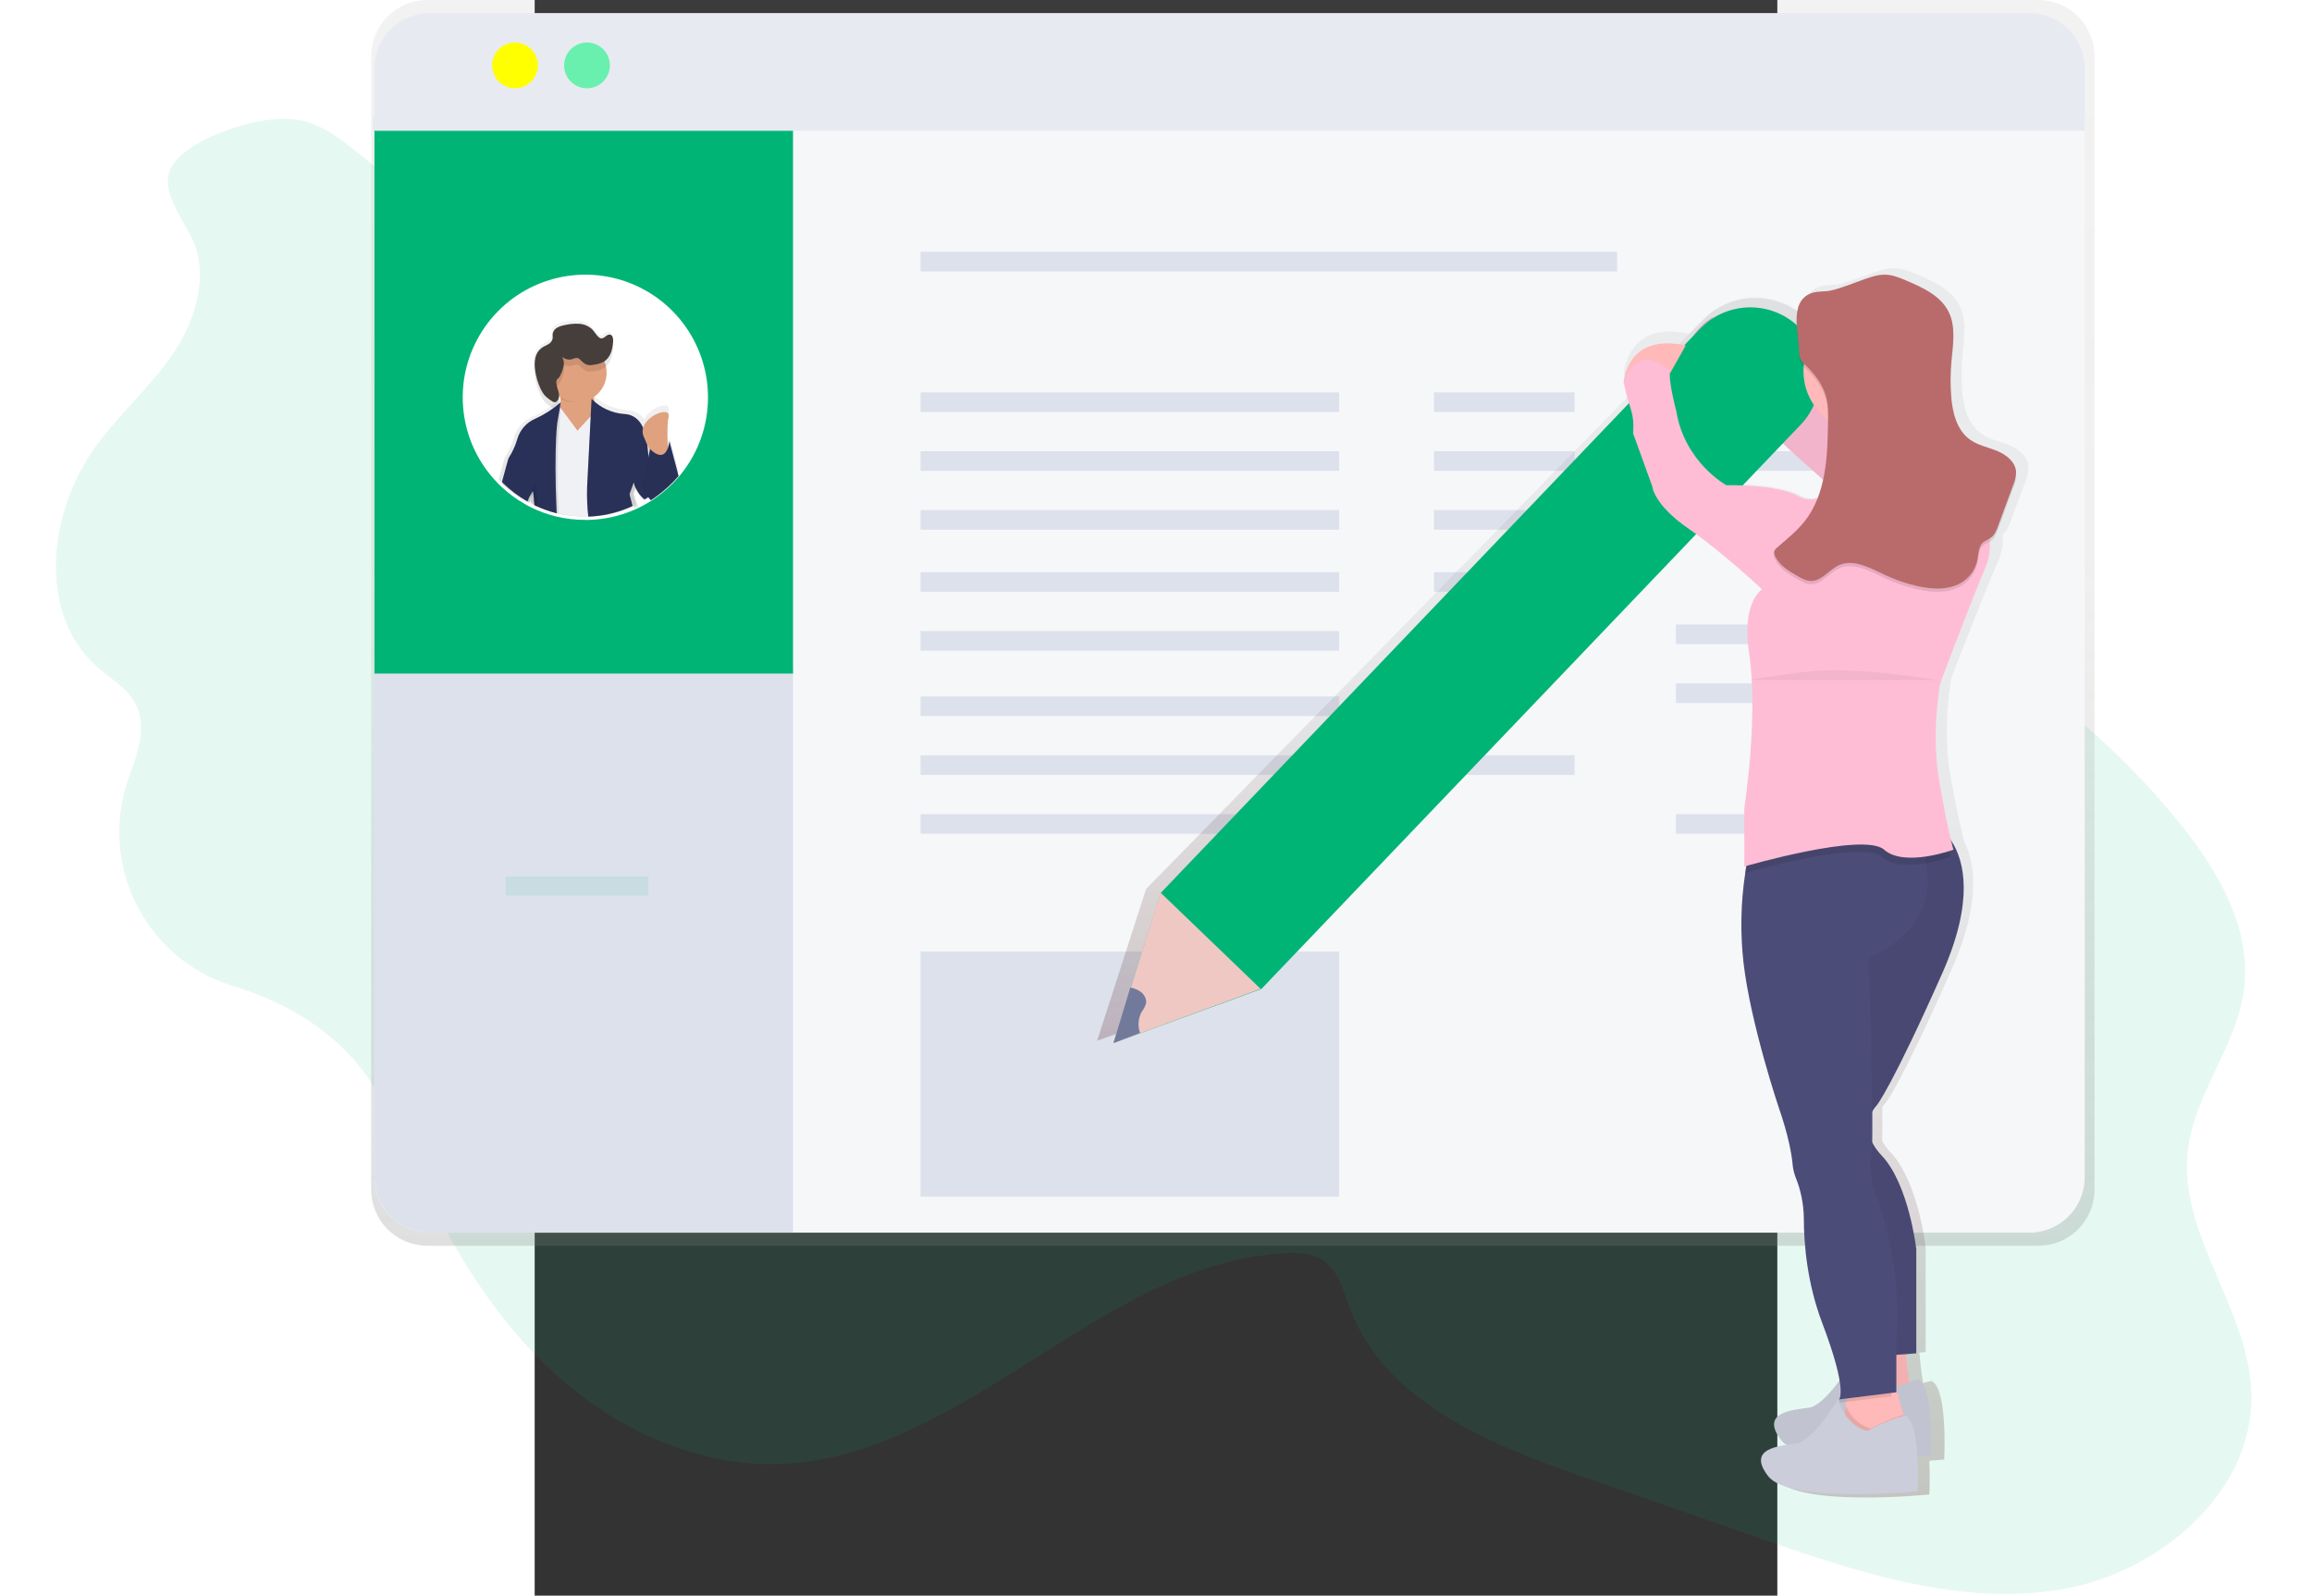 <?xml version="1.0" encoding="UTF-8"?>
<svg width="707px" height="488px" viewBox="0 0 380 488" version="1.1" xmlns="http://www.w3.org/2000/svg" xmlns:xlink="http://www.w3.org/1999/xlink">
  <rect x="0" y="0" width="380" height="488" fill="#333333" stroke="none"/>
  <!-- Generator: Sketch 53.2 (72643) - https://sketchapp.com -->
  <title>undraw_wall_post_83ul</title>
  <desc>Created with Sketch.</desc>
  <defs>
    <linearGradient x1="50.001%" y1="100%" x2="50.001%" y2="1.14327069e-15%" id="linearGradient-1">
      <stop stop-color="#808080" stop-opacity="0.25" offset="0%"></stop>
      <stop stop-color="#808080" stop-opacity="0.12" offset="54%"></stop>
      <stop stop-color="#808080" stop-opacity="0.1" offset="100%"></stop>
    </linearGradient>
    <linearGradient x1="50.088%" y1="99.99%" x2="50.088%" y2="-0.033%" id="linearGradient-2">
      <stop stop-color="#808080" stop-opacity="0.25" offset="0%"></stop>
      <stop stop-color="#808080" stop-opacity="0.12" offset="54%"></stop>
      <stop stop-color="#808080" stop-opacity="0.1" offset="100%"></stop>
    </linearGradient>
    <linearGradient x1="49.953%" y1="100.017%" x2="49.953%" y2="-0.034%" id="linearGradient-3">
      <stop stop-color="#808080" stop-opacity="0.25" offset="0%"></stop>
      <stop stop-color="#808080" stop-opacity="0.12" offset="54%"></stop>
      <stop stop-color="#808080" stop-opacity="0.1" offset="100%"></stop>
    </linearGradient>
    <linearGradient x1="50%" y1="100%" x2="50%" y2="-0.003%" id="linearGradient-4">
      <stop stop-color="#5B2828" stop-opacity="0.25" offset="0%"></stop>
      <stop stop-color="#808080" stop-opacity="0.12" offset="54%"></stop>
      <stop stop-color="#808080" stop-opacity="0.1" offset="100%"></stop>
    </linearGradient>
    <linearGradient x1="50%" y1="100%" x2="50%" y2="-0.003%" id="linearGradient-5">
      <stop stop-color="#5B2828" stop-opacity="0.25" offset="0%"></stop>
      <stop stop-color="#808080" stop-opacity="0.12" offset="54%"></stop>
      <stop stop-color="#808080" stop-opacity="0.1" offset="100%"></stop>
    </linearGradient>
  </defs>
  <style>
    #pencil {
    transform-origin: 125% 10%;
    animation: pencilRotate 2s ease forwards infinite;
    }
    @keyframes pencilRotate {
    0% {
    transform: rotate(2deg);
    }
    50% {
    transform: rotate(-2deg);

    }
    100% {
    transform: rotate(2deg);

    }
    }
  </style>
  <g id="Web---1.5" stroke="none" stroke-width="1" fill="none" fill-rule="evenodd">
    <g id="Getting-Started" transform="translate(0, -126)" fill-rule="nonzero">
      <g id="undraw_wall_post_83ul" transform="translate(-147, 126)">
        <g id="Group" opacity="0.1" transform="translate(0, 36)" fill="#00B476">
          <path d="M41.345,35.185 C47.605,46.071 44.137,60.201 37.337,70.756 C30.538,81.311 20.866,89.689 13.33,99.759 C-1.651,119.851 -5.523,151.576 13.366,168.086 C17.435,171.643 22.468,174.459 24.947,179.254 C28.371,185.872 25.837,193.845 23.253,200.855 L23.038,201.431 C13.274,227.883 27.659,257.198 54.619,265.496 C69.538,270.09 83.003,277.535 92.969,289.574 C101.678,300.099 106.71,313.082 112.454,325.471 C122.838,347.85 136.241,369.248 154.763,385.543 C173.284,401.838 197.451,412.639 222.122,411.749 C278.472,409.719 319.964,350.42 376.259,347.298 C380.315,347.071 384.636,347.224 388.029,349.457 C392.816,352.609 394.283,358.797 396.296,364.176 C406.956,392.651 439.052,405.776 467.792,415.748 L521.797,434.503 C551.132,444.683 581.94,455.017 612.625,450.301 C643.31,445.585 673.27,420.403 671.939,389.395 C670.846,363.924 649.723,341.508 652.491,316.161 C654.405,298.645 667.532,283.932 669.729,266.447 C672.018,248.25 662.064,230.778 650.606,216.451 C617.639,175.213 570.654,148.032 524.798,121.813 C492.499,103.341 460.035,84.794 425.262,71.523 C339.541,38.889 245.326,40.294 154.008,31.389 C138.303,29.855 121.887,28.052 107.495,21.116 C96.449,15.792 87.814,3.484 75.694,0.877 C66.457,-1.11 52.796,2.993 44.732,7.476 C30.034,15.707 34.085,22.557 41.345,35.185 Z" id="Path"></path>
        </g>
        <path d="M606.904,4.35586134e-15 L114.096,4.35586134e-15 C109.539,0.019 105.177,1.849 101.97,5.086 C98.764,8.323 96.976,12.701 97,17.257 L97,363.743 C96.976,368.299 98.764,372.677 101.97,375.914 C105.177,379.151 109.539,380.981 114.096,381 L606.904,381 C611.461,380.981 615.823,379.151 619.03,375.914 C622.236,372.677 624.024,368.299 624,363.743 L624,17.257 C624.024,12.701 622.236,8.323 619.03,5.086 C615.823,1.849 611.461,0.019 606.904,4.35586134e-15 Z" id="Path" fill="url(#linearGradient-1)"></path>
        <path d="M621,36 L621,359.998 C621,369.388 613.403,377 604.031,377 L114.969,377 C105.597,377 98,369.388 98,359.998 L98,36 L621,36 Z" id="Path" fill="#F6F7F9"></path>
        <path d="M226,204 L226,377 L115.002,377 C105.615,377 98,369.282 98,359.765 L98,204 L226,204 Z" id="Path" fill="#DDE1EC"></path>
        <rect id="Rectangle" fill="#DDE1EC" x="265" y="77" width="213" height="6"></rect>
        <rect id="Rectangle" fill="#DDE1EC" x="265" y="120" width="128" height="6"></rect>
        <rect id="Rectangle" fill="#DDE1EC" x="422" y="120" width="43" height="6"></rect>
        <g id="Group" opacity="0.1" transform="translate(138, 268)" fill="#00B476">
          <rect id="Rectangle" x="0.118" y="0.024" width="43.659" height="5.85"></rect>
        </g>
        <rect id="Rectangle" fill="#DDE1EC" x="422" y="175" width="43" height="6"></rect>
        <rect id="Rectangle" fill="#DDE1EC" x="422" y="231" width="43" height="6"></rect>
        <rect id="Rectangle" fill="#DDE1EC" x="422" y="138" width="43" height="6"></rect>
        <rect id="Rectangle" fill="#DDE1EC" x="496" y="138" width="43" height="6"></rect>
        <rect id="Rectangle" fill="#DDE1EC" x="422" y="156" width="43" height="6"></rect>
        <rect id="Rectangle" fill="#DDE1EC" x="496" y="156" width="43" height="6"></rect>
        <rect id="Rectangle" fill="#DDE1EC" x="496" y="191" width="43" height="6"></rect>
        <rect id="Rectangle" fill="#DDE1EC" x="496" y="209" width="43" height="6"></rect>
        <rect id="Rectangle" fill="#DDE1EC" x="496" y="249" width="43" height="6"></rect>
        <rect id="Rectangle" fill="#DDE1EC" x="265" y="138" width="128" height="6"></rect>
        <rect id="Rectangle" fill="#DDE1EC" x="265" y="156" width="128" height="6"></rect>
        <rect id="Rectangle" fill="#DDE1EC" x="265" y="175" width="128" height="6"></rect>
        <rect id="Rectangle" fill="#DDE1EC" x="265" y="193" width="128" height="6"></rect>
        <rect id="Rectangle" fill="#DDE1EC" x="265" y="213" width="128" height="6"></rect>
        <rect id="Rectangle" fill="#DDE1EC" x="265" y="231" width="128" height="6"></rect>
        <rect id="Rectangle" fill="#DDE1EC" x="265" y="249" width="128" height="6"></rect>
        <rect id="Rectangle" fill="#00B476" x="98" y="36" width="128" height="170"></rect>
        <path d="M621,20.839 C620.997,11.538 613.4,4 604.031,4 L114.969,4 C105.597,4 98,11.542 98,20.845 L98,40 L621,40 L621,20.839 Z" id="Path" fill="#E8EAF1"></path>
        <circle id="Oval" fill="#FFFF00" cx="141" cy="20" r="7"></circle>
        <circle id="Oval" fill="#69F0AE" cx="163" cy="20" r="7"></circle>
        <path d="M200,121.526 C200.012,130.117 197.061,138.45 191.646,145.118 C191.442,145.371 191.238,145.619 191.028,145.866 L191.028,145.866 C190.987,145.908 190.95,145.953 190.917,146.002 C188.999,148.223 186.827,150.212 184.448,151.929 L184.139,152.158 C183.712,152.461 183.28,152.776 182.841,153.035 L182.538,153.227 L181.89,153.629 C181.794,153.689 181.695,153.745 181.593,153.796 C181.513,153.853 181.428,153.905 181.34,153.95 C180.388,154.506 179.406,155.019 178.399,155.489 C178.287,155.551 178.164,155.6 178.046,155.656 C177.929,155.712 177.793,155.78 177.657,155.829 C177.521,155.879 177.256,156.008 177.039,156.089 C174.881,157.002 172.64,157.706 170.348,158.19 C168.162,158.658 165.939,158.929 163.705,159 L163.365,159 L162.482,159 C159.534,159.01 156.595,158.672 153.726,157.992 L153.189,157.863 C151.928,157.533 150.693,157.15 149.481,156.713 C148.746,156.441 148.017,156.144 147.306,155.829 C147.127,155.749 146.954,155.675 146.775,155.588 L146.238,155.347 L145.768,155.106 L145.768,155.106 L145.274,154.853 L144.724,154.562 L144.106,154.21 L144.007,154.154 C141.373,152.659 138.929,150.851 136.728,148.771 C136.543,148.591 136.351,148.418 136.172,148.227 C135.993,148.035 135.783,147.844 135.597,147.646 C123.82,135.514 121.614,116.999 130.212,102.438 C138.809,87.877 156.084,80.871 172.391,85.332 C188.698,89.792 200.005,104.615 200,121.526 L200,121.526 Z" id="Path" fill="#FFFFFF"></path>
        <path d="M188.305,133.959 C188.229,134.515 188.109,135.065 187.948,135.602 C187.929,135.686 187.902,135.768 187.869,135.848 C187.869,135.614 187.827,135.368 187.815,135.103 L187.815,135.103 C187.633,132.365 187.475,128.039 188.02,125.48 C188.535,123.074 184.787,123.806 182.286,125.959 L182.286,125.959 C181.555,126.565 180.96,127.322 180.541,128.181 C180.487,128.107 180.432,128.039 180.372,127.965 C179.156,126.435 177.341,125.524 175.406,125.473 C171.454,125.211 167.718,123.547 164.85,120.772 C164.729,120.274 164.639,119.781 164.566,119.283 C164.566,119.129 164.517,118.969 164.499,118.815 C165.898,117.544 166.877,115.866 167.303,114.01 C167.303,114.01 167.303,113.96 167.303,113.936 C167.454,113.266 167.531,112.58 167.533,111.893 C167.533,111.61 167.533,111.339 167.503,111.068 C167.503,110.97 167.503,110.865 167.473,110.767 C167.442,110.668 167.473,110.533 167.424,110.422 C167.576,110.354 167.724,110.276 167.866,110.188 C168.727,109.651 169.41,108.865 169.828,107.93 L169.828,107.881 C169.979,107.549 170.109,107.208 170.216,106.859 C170.511,105.86 170.68,104.826 170.719,103.783 C170.719,103.654 170.719,103.524 170.719,103.383 C170.719,102.577 170.561,101.568 169.786,101.401 C168.763,101.18 168.018,102.749 166.982,102.583 C166.668,102.505 166.384,102.331 166.171,102.084 C165.468,101.377 164.996,100.466 164.293,99.752 C163.196,98.719 161.778,98.107 160.284,98.023 C158.803,97.94 157.317,98.079 155.876,98.436 C155.079,98.571 154.31,98.837 153.599,99.223 C152.888,99.618 152.388,100.316 152.236,101.125 C152.219,101.298 152.219,101.474 152.236,101.648 C152.236,101.906 152.236,102.177 152.236,102.441 C152.228,102.555 152.214,102.668 152.194,102.78 C151.976,103.516 151.47,104.13 150.795,104.478 C150.153,104.866 149.438,105.137 148.826,105.58 C147.854,106.343 147.182,107.434 146.931,108.656 C146.772,109.339 146.701,110.041 146.719,110.742 C146.71,111.376 146.745,112.009 146.822,112.637 C147.081,114.752 147.666,116.812 148.554,118.742 C148.794,119.28 149.082,119.795 149.414,120.28 C149.414,120.28 149.414,120.28 149.414,120.28 C149.499,120.403 149.583,120.514 149.674,120.618 C150.245,121.269 150.904,121.834 151.63,122.298 L152.048,122.587 C152.333,122.836 152.716,122.936 153.084,122.858 C153.198,122.815 153.305,122.752 153.399,122.674 C153.921,122.173 154.199,121.463 154.156,120.735 L154.156,120.637 C154.159,120.672 154.159,120.707 154.156,120.741 C154.159,120.789 154.159,120.836 154.156,120.883 L154.216,120.883 C154.232,121.197 154.232,121.511 154.216,121.824 C154.223,121.951 154.223,122.079 154.216,122.206 C154.216,122.28 154.216,122.354 154.216,122.421 L154.119,122.507 L154.119,122.507 C153.92,122.68 153.556,122.981 153.054,123.381 L153.054,123.381 C150.961,125.034 148.674,126.417 146.247,127.498 C143.549,128.635 141.5,130.947 140.669,133.793 C140.071,135.856 139.179,137.819 138.023,139.62 C137.732,140.051 136.933,143.312 136,146.659 C136.182,146.862 136.375,147.053 136.563,147.238 C136.751,147.422 136.927,147.601 137.108,147.779 C139.265,149.851 141.661,151.65 144.242,153.139 L144.339,153.194 L144.945,153.545 L145.484,153.834 C145.484,153.373 145.423,152.948 145.393,152.548 C145.393,152.308 145.356,152.08 145.332,151.859 C145.471,151.625 145.593,151.416 145.708,151.244 C145.708,151.422 145.75,151.619 145.768,151.859 L145.768,151.859 C145.835,152.474 145.901,153.231 145.974,154.099 C145.974,154.374 145.994,154.661 146.035,154.96 C146.035,154.659 146.004,154.345 145.98,154.099 L146.44,154.339 L146.967,154.579 C147.137,154.665 147.306,154.739 147.488,154.819 C148.185,155.133 148.899,155.434 149.62,155.699 C150.795,156.138 152.006,156.519 153.253,156.843 L153.78,156.972 C156.595,157.658 159.479,158.003 162.374,158 L163.24,158 L163.573,158 C165.781,157.925 167.978,157.647 170.137,157.169 C172.385,156.687 174.581,155.987 176.696,155.077 C176.894,154.995 177.096,154.909 177.301,154.819 C177.435,154.763 177.556,154.708 177.683,154.646 C177.81,154.585 177.919,154.542 178.028,154.48 C177.423,152.32 177.096,150.936 177.096,150.936 L177.895,148.85 L177.992,148.598 L178.234,147.952 L178.234,147.952 C178.234,148.032 178.27,148.112 178.301,148.192 L178.301,148.192 C178.802,149.97 179.789,151.568 181.147,152.8 C181.247,152.75 181.344,152.695 181.438,152.634 L182.074,152.234 L182.37,152.044 C182.806,151.754 183.224,151.471 183.642,151.17 L183.945,150.942 C186.277,149.233 188.405,147.252 190.285,145.041 L190.394,144.906 L190.394,144.906 C190.6,144.66 190.8,144.413 191,144.161 L188.305,133.959 Z M183.024,136.765 C183.045,136.794 183.063,136.825 183.079,136.857 L183.03,136.814 L183.024,136.765 Z" id="Shape" fill="url(#linearGradient-2)"></path>
        <path d="M184.956,135.694 L184.956,135.743 L185,135.786 C184.988,135.75 184.969,135.725 184.956,135.694 Z M146.779,154.127 C146.717,153.267 146.654,152.493 146.598,151.829 C146.554,151.363 146.511,150.945 146.473,150.601 C146.469,150.584 146.469,150.568 146.473,150.551 C146.473,150.465 146.473,150.386 146.473,150.306 C145.872,151.21 145.377,152.179 145,153.194 L145.1,153.249 L145.724,153.599 L146.28,153.888 L146.779,154.14 C146.779,154.414 146.8,154.701 146.841,155 C146.81,154.705 146.798,154.422 146.779,154.146 L146.779,154.127 Z M155.087,119 L155.087,119 L155.087,119 L155.119,119.055 L155.119,119.055 C155.121,119.07 155.121,119.084 155.119,119.098 C155.113,119.07 155.103,119.043 155.087,119.018 L155.087,119 Z" id="Shape" fill="url(#linearGradient-3)"></path>
        <path d="M165.066,113 C165.066,113 162.878,123.383 168.89,128.869 C174.903,134.355 154.69,138.65 151.126,134.06 C147.562,129.47 153.599,127.128 153.599,127.128 C153.599,127.128 156.629,124.529 153.599,116.745 L165.066,113 Z" id="Path" fill="#E0A17E"></path>
        <path d="M171,157.199 C168.863,157.662 166.69,157.93 164.505,158 L164.173,158 L163.309,158 C160.428,158.006 157.557,157.667 154.755,156.992 L154.229,156.863 C152.997,156.537 151.788,156.159 150.604,155.727 L150,146.561 L152.622,133.869 L154.163,126.389 L154.598,124.299 L155.039,124.91 L155.135,125.045 L155.256,125.204 L160.089,131.712 L165.037,126.322 L165.291,126.041 L166.65,124.556 L167.164,124 L167.405,125.888 L168.275,132.677 L169.888,145.198 L171,157.199 Z" id="Path" fill="#F0F1F5"></path>
        <path d="M183,151.243 C182.597,151.542 182.187,151.854 181.772,152.111 L181.486,152.301 L180.872,152.698 C180.781,152.758 180.687,152.813 180.591,152.863 C180.515,152.92 180.435,152.972 180.351,153.016 C179.063,151.867 178.095,150.375 177.55,148.699 C177.481,148.486 177.423,148.27 177.375,148.051 C177.372,148.016 177.372,147.981 177.375,147.947 L177.041,148.864 L176.018,151.512 C176.018,151.512 176.322,152.808 176.866,154.863 C176.675,154.957 176.48,155.042 176.281,155.12 C174.239,156.024 172.118,156.72 169.949,157.199 C167.88,157.662 165.777,157.93 163.663,158 L163.341,158 C163.045,155.157 162.942,152.297 163.031,149.439 L163.803,134.047 L164.195,126.281 L164.411,122 C164.411,122 164.487,122.086 164.633,122.226 C164.779,122.367 164.879,122.471 165.054,122.636 L165.054,122.636 C167.664,125.021 170.952,126.441 174.41,126.678 C176.346,126.736 178.145,127.736 179.275,129.381 C180.332,130.952 181.012,132.767 181.257,134.671 L181.433,136.352 C181.433,136.352 181.433,136.352 181.433,136.352 L181.48,136.829 L181.544,137.441 L183,151.243 Z" id="Path" fill="#000000" opacity="0.1"></path>
        <path d="M183,151.091 L182.708,151.314 C182.305,151.609 181.896,151.917 181.481,152.17 L181.195,152.357 L180.582,152.749 C179.209,151.609 178.163,150.104 177.557,148.396 L177.557,148.396 C177.529,148.325 177.505,148.252 177.487,148.179 C177.422,147.968 177.364,147.744 177.317,147.527 L177.078,148.173 L176.751,149.047 L176.003,151.06 C176.003,151.06 176.348,152.507 176.955,154.738 C176.832,154.799 176.716,154.859 176.587,154.907 C176.459,154.955 176.208,155.082 176.003,155.16 C173.963,156.052 171.845,156.738 169.678,157.21 C167.612,157.667 165.511,157.931 163.399,158 C163.059,155.015 162.936,152.008 163.031,149.005 L163.779,134.299 L164.176,126.462 L164.369,122.766 L164.404,122 C164.435,122.036 164.468,122.07 164.503,122.102 C167.194,124.769 170.71,126.368 174.432,126.618 C176.338,126.675 178.113,127.633 179.245,129.217 C180.329,130.78 181.027,132.593 181.277,134.498 L181.587,137.471 L181.587,137.513 L181.587,137.513 L181.651,138.116 L183,151.091 Z" id="Path" fill="#293158"></path>
        <path d="M155,124 L155,124.366 L154.899,125.757 L154.546,130.52 C154.546,130.52 154.338,131.893 154.187,134.988 C153.966,139.067 153.834,146.132 154.345,157 L153.796,156.874 C152.511,156.554 151.25,156.182 150.015,155.758 C149.265,155.495 148.521,155.207 147.796,154.901 C147.613,154.823 147.437,154.751 147.254,154.667 C147.071,152.268 146.851,150.798 146.851,150.798 C146.851,150.798 146.681,151.002 146.422,151.398 C146.315,151.56 146.183,151.758 146.044,151.998 L146.013,152.052 L146.013,152.052 C145.891,152.252 145.761,152.48 145.622,152.736 C145.464,153.035 145.307,153.335 145.155,153.713 L144.525,153.371 L144.424,153.317 C141.738,151.866 139.245,150.112 137,148.093 C138.015,144.692 138.891,141.274 139.206,140.836 C140.381,139.118 141.284,137.244 141.884,135.276 C142.734,132.568 144.817,130.367 147.557,129.278 C150.384,128.017 152.913,126.221 154.987,124 L155,124 Z" id="Path" fill="#000000" opacity="0.1"></path>
        <path d="M154.921,123.099 C152.575,125.117 149.96,126.79 147.155,128.069 C144.519,129.187 142.516,131.448 141.699,134.229 C141.121,136.25 140.252,138.174 139.122,139.938 C138.825,140.388 137.976,143.905 137,147.404 C137.176,147.588 137.364,147.767 137.546,147.946 C139.705,150.019 142.103,151.821 144.687,153.311 L144.784,153.366 C145.138,152.451 145.585,151.575 146.118,150.754 L146.149,150.705 C146.361,150.385 146.494,150.212 146.494,150.212 C146.494,150.212 146.549,150.619 146.627,151.352 C146.706,152.085 146.809,153.2 146.906,154.493 L147.434,154.733 C147.604,154.82 147.773,154.893 147.955,154.974 C148.652,155.288 149.368,155.589 150.089,155.854 C151.265,156.294 152.478,156.676 153.727,157 C153.23,145.95 153.339,138.67 153.539,134.376 C153.697,130.915 153.909,129.381 153.909,129.381 L154.679,124.885 L154.897,123.616 L155,123 L154.921,123.099 Z" id="Path" fill="#293158"></path>
        <path d="M158.977,123 C157.67,123.001 156.379,122.693 155.203,122.098 C155,120.53 154.596,118.997 154,117.541 L165,114 C164.599,116.194 164.523,118.439 164.773,120.658 C163.188,122.162 161.122,122.998 158.977,123 L158.977,123 Z" id="Path" fill="#000000" opacity="0.1"></path>
        <circle id="Oval" fill="#E0A17E" cx="160" cy="114" r="9"></circle>
        <g id="Group" opacity="0.1" transform="translate(176, 147)" fill="#000000">
          <path d="M1.395,8.364 C0.517,5.721 0.03,3.986 0.03,3.986 L1.718,0.219 C1.85,0.748 2.043,1.265 2.295,1.761 L2.333,1.845 L1.373,3.992 C1.373,3.992 1.815,5.535 2.595,7.914 C2.438,7.978 2.288,8.042 2.123,8.094 C1.958,8.145 1.635,8.28 1.395,8.364 Z" id="Path"></path>
        </g>
        <path d="M187.952,139.73 C187.952,139.73 187.105,131.489 187.952,127.51 C188.8,123.531 178.053,128.077 180.313,133.475 C181.522,136.467 183.039,139.324 184.839,142 L187.952,139.73 Z" id="Path" fill="#E0A17E"></path>
        <path d="M190.9,145.919 C188.966,148.155 186.778,150.157 184.379,151.886 L184.067,152.116 C183.638,152.421 183.202,152.739 182.759,153 C181.755,151.81 180.859,150.534 180.081,149.186 L180,149.043 L182.249,137.265 L182.485,137.507 C182.585,137.601 182.716,137.725 182.871,137.85 L182.871,137.85 L182.903,137.85 C184.067,138.845 186.528,140.338 187.711,136.867 C187.911,136.259 188.055,135.634 188.141,135 L188.371,135.859 L188.371,135.859 L188.508,136.363 L191,145.751 L191,145.751 L190.9,145.919 Z" id="Path" fill="#000000" opacity="0.1"></path>
        <path d="M191,145.57 C189.048,147.854 186.84,149.899 184.419,151.665 L184.105,151.9 C183.671,152.212 183.231,152.536 182.785,152.803 L182.477,153 C181.555,151.844 180.727,150.616 180,149.326 L180.082,148.9 L182.269,137.294 C182.269,137.294 182.382,137.428 182.577,137.612 L182.967,137.962 C183.13,138.102 183.319,138.254 183.526,138.394 C184.827,139.297 186.807,139.977 187.813,136.805 C187.998,136.216 188.133,135.612 188.215,135 L188.505,136.081 L191,145.57 Z" id="Path" fill="#293158"></path>
        <path d="M191,145.57 C189.048,147.854 186.84,149.899 184.419,151.665 L184.105,151.9 C183.671,152.212 183.231,152.536 182.785,152.803 L182.477,153 C181.555,151.844 180.727,150.616 180,149.326 L180.082,148.9 L182.269,137.294 C182.269,137.294 182.382,137.428 182.577,137.612 L182.967,137.962 C183.13,138.102 183.319,138.254 183.526,138.394 C184.827,139.297 186.807,139.977 187.813,136.805 C187.998,136.216 188.133,135.612 188.215,135 L188.505,136.081 L191,145.57 Z" id="Path" fill="#000000" opacity="0.02"></path>
        <path d="M146.034,150.631 L146,150.682 C146,150.65 146,150.612 146,150.587 C146.423,149.209 146.805,148.277 147.148,148 C147.148,148 147.597,150.801 148,155 C147.805,154.918 147.617,154.843 147.423,154.754 L146.839,154.509 C146.738,153.156 146.631,152.054 146.53,151.299 C146.43,150.543 146.383,150.134 146.383,150.134 C146.383,150.134 146.268,150.304 146.034,150.631 Z" id="Path" fill="#000000" opacity="0.1"></path>
        <path d="M158.634,111.792 C159.119,111.53 159.676,111.431 160.223,111.509 C160.459,111.607 160.671,111.754 160.846,111.939 C161.575,112.622 162.297,113.415 163.282,113.624 C163.889,113.715 164.51,113.688 165.107,113.544 C166.155,113.424 167.172,113.118 168.109,112.64 C170.196,111.411 170.863,108.749 170.994,106.358 C171.037,105.552 170.869,104.513 170.065,104.341 C169.044,104.126 168.296,105.657 167.262,105.491 C166.948,105.416 166.665,105.246 166.452,105.005 C165.748,104.311 165.269,103.419 164.584,102.718 C163.488,101.708 162.069,101.108 160.572,101.022 C159.087,100.942 157.599,101.081 156.155,101.434 C155.359,101.563 154.591,101.823 153.881,102.202 C153.17,102.586 152.668,103.261 152.511,104.046 C152.442,104.581 152.586,105.134 152.48,105.663 C152.268,106.385 151.763,106.988 151.084,107.329 C150.461,107.71 149.726,107.944 149.116,108.411 C148.146,109.155 147.473,110.213 147.216,111.398 C146.967,112.578 146.933,113.791 147.116,114.982 C147.372,117.051 147.956,119.068 148.848,120.958 C149.143,121.617 149.522,122.237 149.975,122.802 C150.642,123.519 151.407,124.14 152.249,124.646 C152.558,124.923 152.977,125.047 153.389,124.984 C153.506,124.943 153.614,124.88 153.707,124.8 C154.504,124.142 154.579,122.955 154.33,121.953 C154.081,120.951 153.657,119.999 153.607,118.978 C153.575,118.692 153.632,118.402 153.769,118.148 C153.935,117.943 154.123,117.755 154.33,117.589 C154.6,117.283 154.811,116.931 154.953,116.55 C155.429,115.609 155.755,114.601 155.918,113.562 C156.009,112.707 155.819,111.845 155.376,111.103 C156.248,111.912 157.503,112.178 158.634,111.792 L158.634,111.792 Z" id="Path" fill="#000000" opacity="0.1"></path>
        <path d="M158.634,109.792 C159.119,109.53 159.676,109.431 160.223,109.509 C160.459,109.607 160.671,109.754 160.846,109.939 C161.575,110.622 162.297,111.415 163.282,111.624 C163.889,111.715 164.51,111.688 165.107,111.544 C166.155,111.424 167.172,111.118 168.109,110.64 C170.196,109.411 170.863,106.749 170.994,104.358 C171.037,103.552 170.869,102.513 170.065,102.341 C169.044,102.126 168.296,103.657 167.262,103.491 C166.948,103.416 166.665,103.246 166.452,103.005 C165.748,102.311 165.269,101.419 164.584,100.718 C163.488,99.708 162.069,99.108 160.572,99.022 C159.087,98.942 157.599,99.081 156.155,99.434 C155.359,99.563 154.591,99.823 153.881,100.202 C153.17,100.586 152.668,101.261 152.511,102.046 C152.442,102.581 152.586,103.134 152.48,103.663 C152.268,104.385 151.763,104.988 151.084,105.329 C150.461,105.71 149.726,105.944 149.116,106.411 C148.146,107.155 147.473,108.213 147.216,109.398 C146.967,110.578 146.933,111.791 147.116,112.982 C147.372,115.051 147.956,117.068 148.848,118.958 C149.143,119.617 149.522,120.237 149.975,120.802 C150.642,121.519 151.407,122.14 152.249,122.646 C152.558,122.923 152.977,123.047 153.389,122.984 C153.506,122.943 153.614,122.88 153.707,122.8 C154.504,122.142 154.579,120.955 154.33,119.953 C154.081,118.951 153.657,117.999 153.607,116.978 C153.575,116.692 153.632,116.402 153.769,116.148 C153.935,115.943 154.123,115.755 154.33,115.589 C154.6,115.283 154.811,114.931 154.953,114.55 C155.429,113.609 155.755,112.601 155.918,111.562 C156.009,110.707 155.819,109.845 155.376,109.103 C156.248,109.912 157.503,110.178 158.634,109.792 L158.634,109.792 Z" id="Path" fill="#463E3B"></path>
        <rect id="Rectangle" fill="#DDE1EC" x="265" y="291" width="128" height="75"></rect>
        <path d="M603.764,142.449 C603.543,139.452 600.695,137.285 597.872,136.131 C595.049,134.976 591.895,134.411 589.397,132.661 C585.175,129.701 583.874,124.169 583.494,119.109 C583.377,117.537 583.328,115.965 583.322,114.387 C583.316,112.809 583.42,111.065 583.567,109.407 C583.813,106.656 584.218,103.807 584.181,101.05 C584.324,98.42 583.818,95.794 582.708,93.405 C580.204,88.456 574.583,85.926 569.379,83.771 C567.378,82.942 565.328,82.101 563.156,82.009 C560.86,81.911 558.627,82.654 556.454,83.39 C553.005,84.557 549.507,86.074 545.942,86.866 C543.941,87.308 541.75,86.976 539.805,87.683 C535.987,89.083 535.171,92.515 535.233,96.279 C535.233,96.519 535.233,96.752 535.233,96.991 C534.852,96.641 534.459,96.31 534.06,95.991 L533.827,95.806 C533.418,95.475 532.982,95.162 532.52,94.867 L532.299,94.726 C531.361,94.117 530.379,93.582 529.36,93.123 L529.206,93.055 C528.695,92.83 528.175,92.626 527.647,92.441 L527.549,92.405 C526.457,92.024 525.336,91.728 524.198,91.52 C516.917,90.17 509.441,92.521 504.241,97.796 L500.025,102.094 C480.859,97.796 480,114.455 480,114.455 L480.141,114.424 L480.092,114.541 C480.529,116.649 502.326,159.203 502.989,161.251 C513.275,168.564 523.965,178.364 523.965,178.364 C523.965,178.364 517.337,181.871 519.792,197.934 C522.793,217.583 518.282,245.553 518.282,245.553 L518.282,263.643 L519.129,263.409 C519.025,264.023 518.914,264.637 518.81,265.343 C517.412,274.432 517.235,283.667 518.282,292.803 C520.553,311.998 529.623,338.206 529.623,338.206 C529.623,338.206 533.023,347.416 533.784,354.816 C533.904,356.277 534.23,357.714 534.754,359.083 C536.46,363.142 537.361,367.495 537.405,371.898 C537.405,379.93 538.454,391.984 543.235,404.283 C547.071,414.157 548.488,419.941 548.912,423.318 C546.193,426.917 542.64,430.84 539.835,431.233 C534.545,431.97 524.333,432.707 531.139,441.568 C531.377,441.872 531.642,442.153 531.931,442.409 C526.764,443.244 521.081,445.086 526.604,452.27 C533.41,461.131 573.484,457.072 573.484,457.072 C573.484,457.072 573.742,452.16 573.484,446.744 C576.295,446.547 578.032,446.369 578.032,446.369 C578.032,446.369 579.167,424.958 574.251,422.373 C573.343,422.472 572.451,422.691 571.6,423.023 C571.072,420.064 570.667,416.386 570.416,413.659 L572.361,413.512 L572.361,381.398 C572.361,381.398 570.09,361.466 561.775,352.605 C560.715,351.499 559.801,350.26 559.056,348.921 C559.118,346.36 559.124,342.78 559.093,338.648 C559.424,338.089 559.817,337.57 560.265,337.101 C560.265,337.101 564.8,331.574 580.302,296.494 C589.446,275.807 587.409,263.864 584.199,257.539 C583.586,255.292 581.99,248.875 579.903,237.061 C577.258,221.925 580.284,207.157 580.284,207.157 C580.284,207.157 590.103,181.686 594.651,171.352 C595.704,168.863 596.141,166.156 595.927,163.462 C597.111,162.596 597.682,161.153 598.192,159.777 L602.85,147.343 C603.353,145.998 603.868,144.598 603.758,143.167 C603.78,142.932 603.78,142.69 603.764,142.449 Z M851.728,422.64 C852.234,423.429 852.798,424.181 853.416,424.887 L853.416,424.887 C853.416,424.887 852.722,424.162 851.575,422.996 C851.63,422.879 851.679,422.756 851.728,422.64 Z M516,148.104 L528.82,135 C533.251,139.053 537.995,143.191 541.959,146.599 C541.582,148.346 541.081,150.063 540.462,151.739 C538.744,152.592 536.473,152.869 533.711,151.364 C529.336,149 521.259,148.3 516,148.104 Z" id="Shape" fill="url(#linearGradient-4)"></path>
        <path d="M507.116,97 C507.116,97 497.64,102.479 500.558,110.176 C500.558,110.176 510.4,113.099 514.407,120.404 C518.414,127.709 549.403,154 549.403,154 L572,142.656 C572,142.656 564.139,132.14 539.273,124.798 C539.273,124.798 524.592,109.055 519.509,106.137 C514.426,103.22 507.116,97 507.116,97 Z" id="Path" fill="#FEBDD5"></path>
        <path d="M507.116,97 C507.116,97 497.64,102.479 500.558,110.176 C500.558,110.176 510.4,113.099 514.407,120.404 C518.414,127.709 549.403,154 549.403,154 L572,142.656 C572,142.656 564.139,132.14 539.273,124.798 C539.273,124.798 524.592,109.055 519.509,106.137 C514.426,103.22 507.116,97 507.116,97 Z" id="Path" fill="#000000" opacity="0.05"></path>
        <path d="M524.427,96.639 L524.427,96.639 C532.909,104.755 533.217,118.21 525.114,126.706 L360.252,299.358 L326.294,311.784 L324,319 L369.232,302.432 L534.119,129.841 C542.221,121.346 541.914,107.89 533.432,99.774 L533.432,99.774 C530.035,96.519 525.652,94.487 520.974,94 C522.212,94.76 523.369,95.644 524.427,96.639 Z" id="Path" fill="#FFFFFF" opacity="0.1"></path>
        <g id="pencil">
          <path d="M541.674,106.387 C540.049,99.948 534.338,95.888 534.284,95.844 L534.051,95.66 C533.642,95.329 533.206,95.016 532.744,94.721 L532.523,94.58 C531.585,93.971 530.603,93.436 529.583,92.977 L529.43,92.909 C528.919,92.684 528.399,92.48 527.871,92.295 L527.773,92.258 C526.681,91.877 525.56,91.582 524.422,91.374 C517.141,90.024 509.665,92.375 504.465,97.65 L500.249,101.948 L500.249,101.948 L481.967,120.633 L333.962,271.89 L319,318.288 L327.401,315.291 L365.782,301.573 C473.841,189.443 527.871,133.378 527.871,133.378 C527.871,133.378 530.266,130.877 535.057,125.875 C535.431,125.484 536.828,123.862 537.893,122.058 C538.357,121.27 539.989,119.02 540.874,116.035 C541.906,112.556 542.14,108.232 541.674,106.387 Z" id="Path-Copy" fill="url(#linearGradient-5)"></path>
          <path d="M338.467,273.068 L503.368,100.565 C511.483,92.087 524.936,91.78 533.43,99.878 L533.43,99.878 C541.914,107.988 542.222,121.431 534.118,129.919 L369.241,302.447 L324,319 L338.467,273.068 Z" id="Path" fill="#00B476"></path>
          <polygon id="Path" fill="#EFC8C4" points="338.39 273 369 302.428 332.08 316.027 324 319 329.12 302.643"></polygon>
          <path d="M329.16,302 C330.284,302.228 331.356,302.676 332.319,303.321 C333.433,304.157 334.241,305.605 333.935,306.997 C333.633,307.863 333.204,308.675 332.661,309.402 C331.541,311.374 331.345,313.771 332.129,315.911 L324,319 L329.16,302 Z" id="Path" fill="#727A9C"></path>
        </g>
        <path d="M565.868,410.018 C565.868,410.018 566.994,425.441 568.868,427.194 C570.742,428.947 552,430 552,430 L554.623,410 L565.868,410.018 Z" id="Path" fill="#FFB9B9"></path>
        <path d="M565.868,410.018 C565.868,410.018 566.994,425.441 568.868,427.194 C570.742,428.947 552,430 552,430 L554.623,410 L565.868,410.018 Z" id="Path" fill="#000000" opacity="0.05"></path>
        <path d="M570.209,421.979 C570.209,421.979 567.631,421.979 558.419,426.605 C558.419,426.605 552.156,425.536 549.578,417 C549.578,417 541.843,429.804 536.681,430.515 C531.518,431.225 521.577,431.936 528.205,440.478 C534.832,449.02 573.888,445.104 573.888,445.104 C573.888,445.104 575.001,424.468 570.209,421.979 Z" id="Path" fill="#CBCDDA"></path>
        <path d="M570.209,421.979 C570.209,421.979 567.631,421.979 558.419,426.605 C558.419,426.605 552.156,425.536 549.578,417 C549.578,417 541.843,429.804 536.681,430.515 C531.518,431.225 521.577,431.936 528.205,440.478 C534.832,449.02 573.888,445.104 573.888,445.104 C573.888,445.104 575.001,424.468 570.209,421.979 Z" id="Path" fill="#000000" opacity="0.05"></path>
        <path d="M566,434.148 L563.491,441 L547,436.309 L547.939,429.505 L548.167,427.864 L548.769,423.324 C548.769,423.324 562.751,419.692 562.751,421.508 C562.94,422.996 563.248,424.465 563.672,425.903 C564.273,428.119 564.965,430.649 565.477,432.314 C565.789,433.427 566,434.148 566,434.148 Z" id="Path" fill="#FFB9B9"></path>
        <path d="M556.245,339.57 C555.055,341.526 553.713,345.192 556.213,349.768 C556.953,351.093 557.864,352.321 558.923,353.422 C567.222,362.218 569.488,382.012 569.488,382.012 L569.488,413.899 L563.829,414.323 L554.776,415 L541.165,360.76 C541.165,360.76 533.246,321.172 537.019,314.209 C540.792,307.246 544.185,263.629 544.185,263.629 L547.319,260.48 L554.751,253 L576.275,253 C577.995,254.199 579.424,255.751 580.459,257.546 C584.068,263.352 587.309,275.427 577.408,297.718 C561.942,332.539 557.416,338.038 557.416,338.038 C556.967,338.504 556.575,339.018 556.245,339.57 Z" id="Path" fill="#4C4C78"></path>
        <path d="M556.245,339.57 C555.055,341.526 553.713,345.192 556.213,349.768 C556.953,351.093 557.864,352.321 558.923,353.422 C567.222,362.218 569.488,382.012 569.488,382.012 L569.488,413.899 L563.829,414.323 L554.776,415 L541.165,360.76 C541.165,360.76 533.246,321.172 537.019,314.209 C540.792,307.246 544.185,263.629 544.185,263.629 L547.319,260.48 L554.751,253 L576.275,253 C577.995,254.199 579.424,255.751 580.459,257.546 C584.068,263.352 587.309,275.427 577.408,297.718 C561.942,332.539 557.416,338.038 557.416,338.038 C556.967,338.504 556.575,339.018 556.245,339.57 Z" id="Path" fill="#000000" opacity="0.05"></path>
        <path d="M562,427.012 L546,429 L546.62,424.37 C546.62,424.37 561.027,420.667 561.027,422.519 C561.229,424.04 561.555,425.543 562,427.012 Z" id="Path" fill="#000000" opacity="0.1"></path>
        <path d="M554.985,292.914 C554.985,292.914 555.892,321.656 556.046,339.718 C556.076,343.804 556.046,347.346 556.015,349.876 C556.037,351.218 555.938,352.559 555.721,353.883 C554.623,357.167 556.818,364.47 556.818,364.47 C565.954,388.567 563.398,409.742 563.398,409.742 L563.398,425.807 L545.849,428 C545.849,428 548.774,425.807 540.735,404.632 C536.118,392.464 535.119,380.547 535.1,372.601 C535.058,368.253 534.188,363.953 532.537,359.93 C532.04,358.57 531.735,357.147 531.63,355.703 C530.9,348.399 527.614,339.27 527.614,339.27 C527.614,339.27 518.845,313.347 516.65,294.36 C515.637,285.323 515.808,276.193 517.159,267.2 C517.483,264.914 517.923,262.646 518.478,260.405 C518.478,260.405 554.194,237.944 567.683,253.469 C568.989,254.986 570.026,256.714 570.749,258.579 C571.49,260.42 572.066,262.323 572.472,264.265 C576.617,284.888 554.985,292.914 554.985,292.914 Z" id="Path" fill="#4C4C78"></path>
        <circle id="Oval" fill="#FFB9B9" cx="553.5" cy="113.5" r="18.5"></circle>
        <path d="M543.18,124.479 C543.18,124.479 550.834,146.25 543.18,157.686 C535.526,169.123 567.604,165.432 567.604,165.432 L580,150.305 C580,150.305 565.414,150.305 564.704,124.479 C563.995,98.652 543.18,124.479 543.18,124.479 Z" id="Path" fill="#FFB9B9"></path>
        <path d="M580,262.083 C577.369,262.99 574.664,263.665 571.914,264.102 C567.396,264.793 562.069,264.823 558.951,262.083 C557.125,260.458 552.552,260.264 547.084,260.779 C535.571,261.877 519.983,266.157 517,267 C517.321,264.738 517.758,262.494 518.309,260.276 C518.309,260.276 553.776,238.048 567.171,253.412 L574.91,253.412 C576.565,254.595 577.939,256.124 578.934,257.893 C579.61,260.767 580,262.083 580,262.083 Z" id="Path" fill="#000000" opacity="0.1"></path>
        <path d="M566,434.443 L563.491,441 L547,436.511 L547.939,430 C550.772,436.036 555.604,436.853 555.604,436.853 C560.814,434.246 563.846,433.151 565.471,432.694 C565.789,433.754 566,434.443 566,434.443 Z" id="Path" fill="#000000" opacity="0.1"></path>
        <path d="M566.205,432.978 C566.205,432.978 563.627,432.978 554.415,437.603 C554.415,437.603 548.152,436.535 545.574,428 C545.574,428 537.84,440.803 532.678,441.513 C527.515,442.223 517.574,442.921 524.208,451.474 C530.842,460.027 569.89,456.1 569.89,456.1 C569.89,456.1 570.996,435.467 566.205,432.978 Z" id="Path" fill="#CBCDDA"></path>
        <path d="M480,117 C480,117 480.813,101.703 499,105.651 L494.334,113.917 L480,117 Z" id="Path" fill="#FFB9B9"></path>
        <path d="M566.23,155.002 C566.23,155.002 548.325,152.067 543.573,148.399 C543.573,148.399 539.894,155.365 533.339,151.697 C526.785,148.03 511.419,148.399 511.419,148.399 C511.419,148.399 498.628,141.434 496.09,125.662 C496.09,125.662 493.533,116.131 494.25,113.565 C494.25,113.565 484.752,103.664 480,116.863 C481.84,126.032 483.287,125.299 482.925,132.628 L488.768,148.762 C488.768,148.762 489.136,154.263 499.732,161.598 C510.327,168.933 522.388,180.298 522.388,180.298 C522.388,180.298 515.993,183.781 518.372,199.731 C521.272,219.225 516.913,247.032 516.913,247.032 L516.913,265 C516.913,265 553.451,254.367 559.663,259.868 C565.874,265.369 580.854,259.868 580.854,259.868 C580.854,259.868 579.014,253.635 576.47,238.602 C573.925,223.569 576.837,208.899 576.837,208.899 C576.837,208.899 586.335,183.597 590.72,173.333 C595.104,163.069 587.433,149.131 579.756,143.999 C572.079,138.868 569.228,141.95 569.228,141.95 C569.228,141.95 582.65,151.704 566.23,155.002 Z" id="Path" fill="#FEBDD5"></path>
        <path d="M533.628,108.39 C533.622,109.155 533.752,109.916 534.013,110.636 C534.445,111.455 535.034,112.183 535.747,112.777 C538.518,115.468 540.954,118.664 541.93,122.391 C542.588,124.915 542.551,127.556 542.514,130.166 C542.352,140.724 541.892,152.122 535.343,160.403 C532.932,163.457 529.825,165.882 526.91,168.468 C526.501,168.772 526.193,169.191 526.028,169.671 C525.947,170.173 526.044,170.688 526.301,171.127 C527.656,173.923 530.508,175.638 533.211,177.193 C534.454,177.903 535.747,178.637 537.176,178.68 C540.544,178.791 542.769,175.256 545.832,173.867 C550.294,171.843 555.296,174.657 559.727,176.755 C562.933,178.271 566.296,179.436 569.756,180.229 C574.497,181.315 579.854,181.58 583.843,178.822 C586.15,177.209 587.725,174.76 588.231,172.004 C588.554,170.208 588.504,168.122 589.871,166.907 C590.579,166.289 591.543,166.018 592.301,165.463 C593.488,164.599 594.047,163.149 594.55,161.76 L599.111,149.376 C599.699,148.067 600.002,146.65 600,145.217 C599.782,142.236 597.011,140.07 594.233,138.922 C591.456,137.775 588.38,137.213 585.931,135.467 C581.799,132.517 580.519,127.007 580.146,121.965 C579.891,118.503 579.916,115.026 580.221,111.568 C580.674,106.44 581.681,100.973 579.382,96.357 C576.927,91.421 571.422,88.909 566.332,86.762 C564.375,85.935 562.361,85.102 560.236,85.009 C557.987,84.91 555.799,85.626 553.674,86.385 C550.294,87.551 546.839,89.057 543.377,89.847 C541.42,90.291 539.27,89.958 537.381,90.662 C530.44,93.253 533.628,102.842 533.628,108.39 Z" id="Path" fill="#000000" opacity="0.1"></path>
        <path d="M533.634,107.415 C533.628,108.18 533.759,108.94 534.019,109.661 C534.451,110.48 535.04,111.207 535.753,111.802 C538.524,114.492 540.96,117.689 541.936,121.416 C542.595,123.94 542.557,126.581 542.52,129.191 C542.358,139.749 541.899,151.146 535.349,159.427 C532.938,162.482 529.831,164.907 526.916,167.492 C526.509,167.789 526.199,168.199 526.028,168.671 C525.947,169.173 526.044,169.688 526.301,170.127 C527.656,172.923 530.508,174.638 533.211,176.193 C534.454,176.903 535.747,177.637 537.176,177.68 C540.544,177.791 542.769,174.256 545.832,172.867 C550.294,170.843 555.296,173.657 559.727,175.755 C562.933,177.271 566.296,178.436 569.756,179.229 C574.497,180.315 579.854,180.58 583.843,177.822 C586.15,176.209 587.725,173.76 588.231,171.004 C588.554,169.208 588.504,167.122 589.871,165.907 C590.579,165.289 591.543,165.018 592.301,164.463 C593.488,163.599 594.047,162.149 594.55,160.76 L599.111,148.376 C599.699,147.067 600.002,145.65 600,144.217 C599.782,141.236 597.011,139.07 594.233,137.922 C591.456,136.775 588.38,136.213 585.931,134.467 C581.799,131.517 580.519,126.007 580.146,120.965 C579.891,117.503 579.916,114.026 580.221,110.568 C580.674,105.44 581.681,99.973 579.382,95.357 C576.927,90.421 571.422,87.909 566.332,85.762 C564.375,84.935 562.361,84.102 560.236,84.009 C557.987,83.91 555.799,84.626 553.674,85.385 C550.294,86.551 546.839,88.057 543.377,88.847 C541.42,89.291 539.27,88.958 537.381,89.662 C530.446,92.296 533.634,101.867 533.634,107.415 Z" id="Path" fill="#B96B6B"></path>
        <path d="M518,207.979 C518,207.979 520.926,207.381 535.614,205.476 C550.302,203.571 576,208 576,208" id="Path" fill="#000000" opacity="0.05"></path>
      </g>
    </g>
  </g>
</svg>
